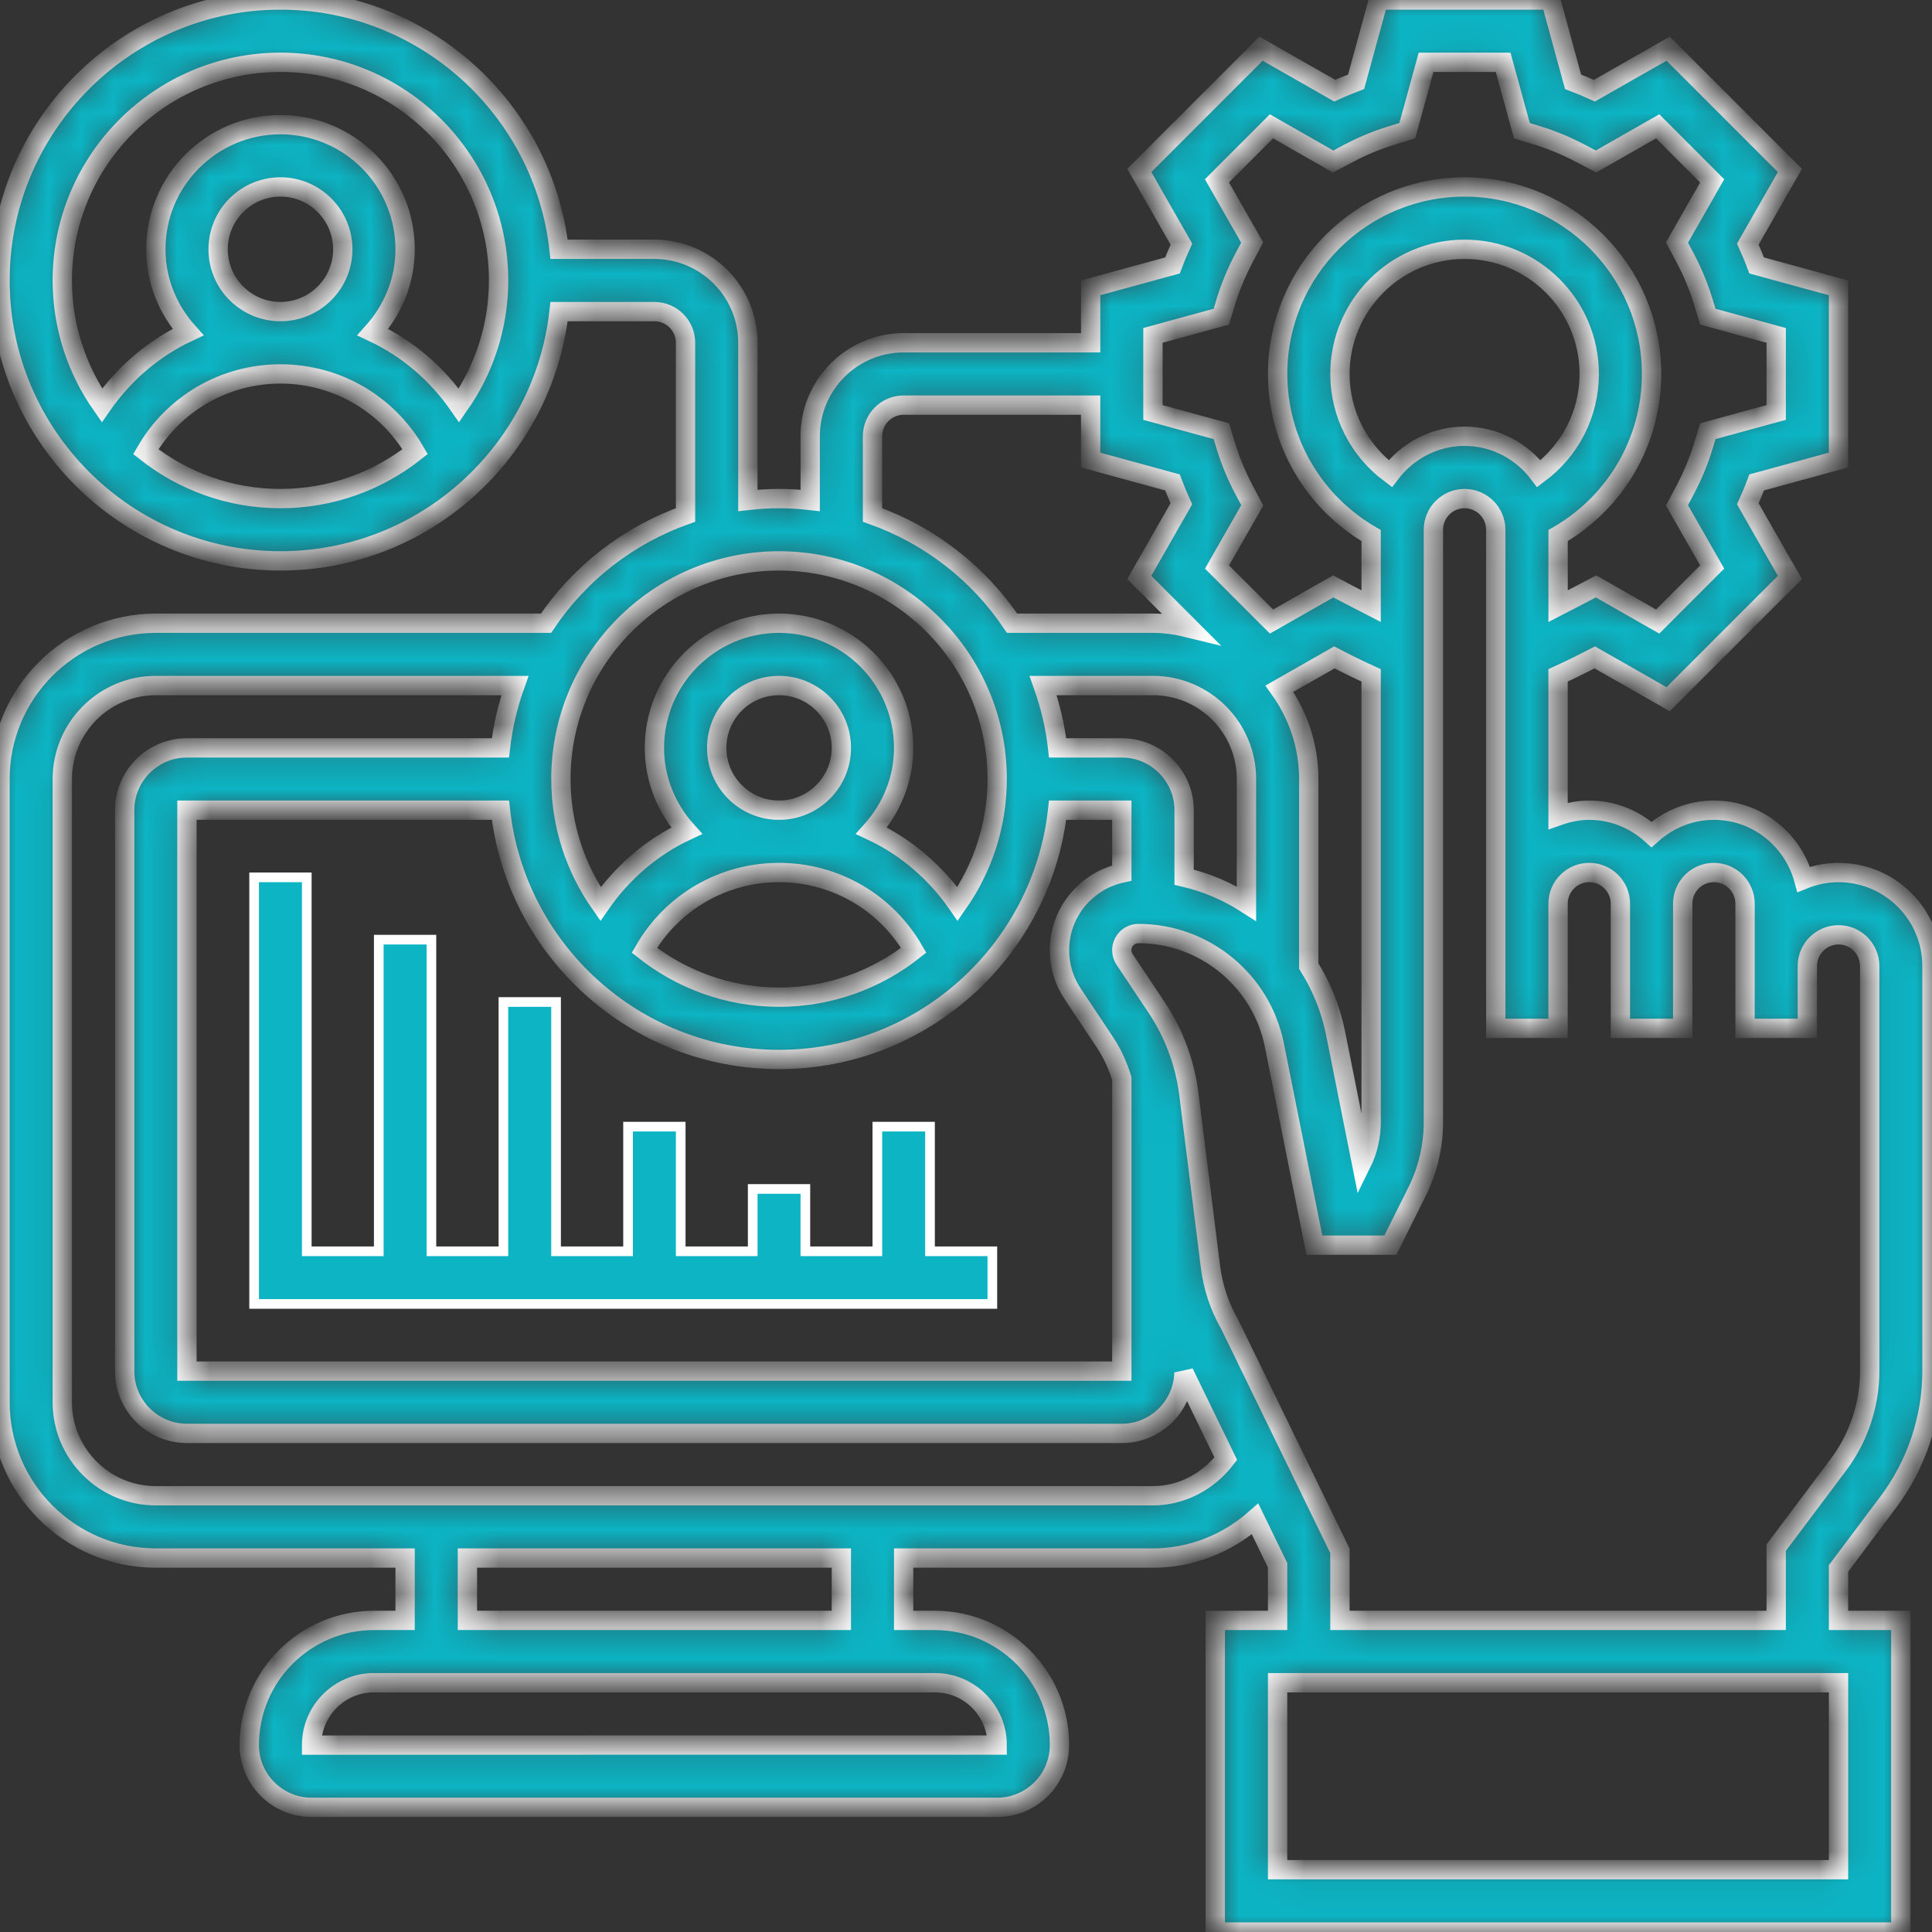 <svg width="60" height="60" viewBox="0 0 60 60" fill="none" xmlns="http://www.w3.org/2000/svg"><rect x="0" y="0" width="60" height="60" fill="#333333" stroke="none"/><mask id="path-1-inside-1_1154_182" fill="white"><path d="M58.645 46.645C59.519 45.481 60 44.038 60 42.581V30C60 28.399 58.697 27.097 57.097 27.097C56.715 27.097 56.352 27.175 56.017 27.31C55.683 26.076 54.564 25.161 53.226 25.161C52.48 25.161 51.805 25.453 51.29 25.916C50.776 25.452 50.101 25.161 49.355 25.161C49.014 25.161 48.691 25.231 48.387 25.339V20.974C48.737 20.816 49.129 20.622 49.528 20.416L51.806 21.715L55.587 17.933L54.28 15.645C54.38 15.426 54.473 15.204 54.556 14.982L57.097 14.287V8.939L54.556 8.244C54.473 8.022 54.38 7.8 54.28 7.581L55.587 5.293L51.806 1.511L49.516 2.817C49.296 2.716 49.075 2.624 48.853 2.54L48.159 0H42.81L42.115 2.54C41.894 2.624 41.672 2.715 41.452 2.817L39.163 1.511L35.382 5.293L36.689 7.581C36.588 7.8 36.495 8.022 36.412 8.244L33.871 8.939V10.645H28.064C26.464 10.645 25.161 11.948 25.161 13.548V15.541C24.843 15.505 24.521 15.484 24.194 15.484C23.866 15.484 23.544 15.505 23.226 15.541V10.645C23.226 9.045 21.923 7.742 20.323 7.742H17.362C16.879 3.394 13.185 0 8.71 0C3.907 0 0 3.908 0 8.71C0 13.512 3.907 17.419 8.71 17.419C13.185 17.419 16.879 14.025 17.362 9.677H20.323C20.857 9.677 21.29 10.112 21.29 10.645V15.992C19.511 16.624 17.992 17.811 16.957 19.355H4.839C2.171 19.355 0 21.526 0 24.194V43.548C0 46.217 2.171 48.387 4.839 48.387H12.581V50.323H11.613C9.478 50.323 7.742 52.059 7.742 54.194C7.742 55.261 8.61 56.129 9.677 56.129H30.968C32.035 56.129 32.903 55.261 32.903 54.194C32.903 52.059 31.167 50.323 29.032 50.323H28.064V48.387H35.806C36.992 48.387 38.11 47.938 38.978 47.172L39.677 48.61V50.323H37.742V60H59.032V50.323H57.097V48.709L58.645 46.645ZM4.527 14.028C5.385 12.543 6.96 11.613 8.71 11.613C10.459 11.613 12.035 12.543 12.892 14.028C11.739 14.937 10.288 15.484 8.71 15.484C7.131 15.484 5.681 14.937 4.527 14.028ZM6.774 7.742C6.774 6.675 7.642 5.806 8.71 5.806C9.777 5.806 10.645 6.675 10.645 7.742C10.645 8.809 9.777 9.677 8.71 9.677C7.642 9.677 6.774 8.809 6.774 7.742ZM14.254 12.59C13.569 11.602 12.652 10.816 11.58 10.315C12.195 9.63 12.581 8.734 12.581 7.742C12.581 5.607 10.845 3.871 8.71 3.871C6.575 3.871 4.839 5.607 4.839 7.742C4.839 8.734 5.224 9.63 5.839 10.315C4.767 10.816 3.851 11.602 3.165 12.59C2.393 11.49 1.935 10.153 1.935 8.71C1.935 4.974 4.975 1.935 8.71 1.935C12.444 1.935 15.484 4.974 15.484 8.71C15.484 10.153 15.026 11.49 14.254 12.59ZM33.316 30.87L34.311 32.364C34.543 32.712 34.717 33.096 34.839 33.495V42.581H5.806V25.161H15.541C16.024 29.509 19.718 32.903 24.194 32.903C28.669 32.903 32.363 29.509 32.846 25.161H34.839V27.113C33.734 27.352 32.903 28.334 32.903 29.509C32.903 29.995 33.045 30.465 33.316 30.87ZM22.258 23.226C22.258 22.158 23.126 21.29 24.194 21.29C25.261 21.29 26.129 22.158 26.129 23.226C26.129 24.293 25.261 25.161 24.194 25.161C23.126 25.161 22.258 24.293 22.258 23.226ZM24.194 27.097C25.943 27.097 27.519 28.027 28.376 29.512C27.223 30.421 25.772 30.968 24.194 30.968C22.615 30.968 21.165 30.421 20.011 29.512C20.868 28.027 22.444 27.097 24.194 27.097ZM34.839 23.226H32.846C32.772 22.554 32.614 21.908 32.395 21.29H35.806C37.407 21.29 38.71 22.593 38.71 24.194V28.062C38.12 27.683 37.47 27.404 36.774 27.241V25.161C36.774 24.094 35.906 23.226 34.839 23.226ZM39.734 21.389L41.441 20.416C41.829 20.618 42.225 20.813 42.582 20.974V34.852C42.582 35.293 42.48 35.734 42.285 36.129L41.474 32.07C41.323 31.318 41.033 30.622 40.644 30L40.645 24.194C40.645 23.146 40.303 22.182 39.734 21.389ZM43.176 14.71C42.209 13.99 41.613 12.854 41.613 11.613C41.613 9.478 43.349 7.742 45.484 7.742C47.619 7.742 49.355 9.478 49.355 11.613C49.355 12.857 48.759 13.991 47.792 14.711C47.262 14.009 46.429 13.548 45.484 13.548C44.539 13.548 43.706 14.009 43.176 14.71ZM35.806 10.416L37.929 9.835L38.084 9.327C38.224 8.879 38.41 8.433 38.638 8.002L38.888 7.532L37.794 5.617L39.487 3.923L41.402 5.016L41.872 4.767C42.305 4.538 42.751 4.352 43.198 4.215L43.705 4.058L44.288 1.935H46.681L47.263 4.058L47.77 4.215C48.214 4.352 48.661 4.538 49.096 4.768L49.566 5.016L51.481 3.923L53.173 5.617L52.08 7.532L52.33 8.002C52.558 8.433 52.745 8.879 52.883 9.327L53.039 9.835L55.161 10.416V12.81L53.039 13.391L52.883 13.899C52.744 14.347 52.558 14.793 52.33 15.223L52.08 15.694L53.173 17.609L51.481 19.303L49.566 18.21L49.096 18.458C48.836 18.595 48.601 18.717 48.388 18.826V16.633C50.169 15.604 51.291 13.708 51.291 11.613C51.291 8.411 48.687 5.806 45.485 5.806C42.283 5.806 39.678 8.411 39.678 11.613C39.678 13.706 40.801 15.603 42.582 16.633V18.826C42.376 18.721 42.145 18.602 41.874 18.459L41.404 18.21L39.489 19.303L37.796 17.609L38.89 15.694L38.64 15.223C38.412 14.793 38.225 14.347 38.086 13.899L37.931 13.391L35.806 12.81V10.416ZM27.097 13.548C27.097 13.015 27.53 12.581 28.064 12.581H33.871V14.287L36.411 14.982C36.495 15.204 36.587 15.426 36.688 15.645L35.381 17.933L36.955 19.508C36.586 19.417 36.204 19.355 35.806 19.355H31.43C30.395 17.811 28.877 16.624 27.097 15.992V13.548ZM24.194 17.419C27.928 17.419 30.968 20.458 30.968 24.194C30.968 25.637 30.51 26.974 29.738 28.074C29.053 27.086 28.136 26.299 27.064 25.799C27.679 25.114 28.064 24.218 28.064 23.226C28.064 21.091 26.328 19.355 24.194 19.355C22.059 19.355 20.323 21.091 20.323 23.226C20.323 24.218 20.708 25.114 21.323 25.799C20.251 26.299 19.334 27.086 18.649 28.074C17.877 26.974 17.419 25.637 17.419 24.194C17.419 20.458 20.459 17.419 24.194 17.419ZM30.968 54.194L9.677 54.196V54.194C9.677 53.126 10.546 52.258 11.613 52.258H29.032C30.1 52.258 30.968 53.126 30.968 54.194ZM26.129 50.323H14.516V48.387H26.129V50.323ZM35.806 46.452H4.839C3.238 46.452 1.935 45.149 1.935 43.548V24.194C1.935 22.593 3.238 21.29 4.839 21.29H15.992C15.772 21.908 15.616 22.554 15.541 23.226H5.806C4.739 23.226 3.871 24.094 3.871 25.161V42.581C3.871 43.648 4.739 44.516 5.806 44.516H34.839C35.889 44.516 36.742 43.674 36.769 42.63L38.068 45.301C37.522 46.009 36.702 46.452 35.806 46.452ZM57.097 58.065H39.677V52.258H57.097V58.065ZM41.613 50.323V48.164L38.191 41.132C37.872 40.575 37.67 39.971 37.591 39.333L36.921 33.977C36.802 33.022 36.458 32.093 35.923 31.292L34.926 29.797C34.869 29.712 34.839 29.612 34.839 29.509C34.839 29.224 35.071 28.992 35.356 28.992C37.399 28.992 39.173 30.446 39.575 32.449L40.819 38.669H43.179L44.005 37.015C44.339 36.347 44.516 35.598 44.516 34.852V16.452C44.516 15.918 44.95 15.484 45.484 15.484C46.018 15.484 46.452 15.918 46.452 16.452V28.064V31.936H48.387V28.064C48.387 27.531 48.821 27.097 49.355 27.097C49.889 27.097 50.323 27.531 50.323 28.064V31.936H52.258V28.064C52.258 27.531 52.692 27.097 53.226 27.097C53.76 27.097 54.194 27.531 54.194 28.064V30V31.936H56.129V30C56.129 29.467 56.563 29.032 57.097 29.032C57.631 29.032 58.065 29.467 58.065 30V42.581C58.065 43.621 57.721 44.653 57.097 45.484L55.161 48.065V50.323H41.613Z"></path></mask><path d="M58.645 46.645C59.519 45.481 60 44.038 60 42.581V30C60 28.399 58.697 27.097 57.097 27.097C56.715 27.097 56.352 27.175 56.017 27.31C55.683 26.076 54.564 25.161 53.226 25.161C52.48 25.161 51.805 25.453 51.29 25.916C50.776 25.452 50.101 25.161 49.355 25.161C49.014 25.161 48.691 25.231 48.387 25.339V20.974C48.737 20.816 49.129 20.622 49.528 20.416L51.806 21.715L55.587 17.933L54.28 15.645C54.38 15.426 54.473 15.204 54.556 14.982L57.097 14.287V8.939L54.556 8.244C54.473 8.022 54.38 7.8 54.28 7.581L55.587 5.293L51.806 1.511L49.516 2.817C49.296 2.716 49.075 2.624 48.853 2.54L48.159 0H42.81L42.115 2.54C41.894 2.624 41.672 2.715 41.452 2.817L39.163 1.511L35.382 5.293L36.689 7.581C36.588 7.8 36.495 8.022 36.412 8.244L33.871 8.939V10.645H28.064C26.464 10.645 25.161 11.948 25.161 13.548V15.541C24.843 15.505 24.521 15.484 24.194 15.484C23.866 15.484 23.544 15.505 23.226 15.541V10.645C23.226 9.045 21.923 7.742 20.323 7.742H17.362C16.879 3.394 13.185 0 8.71 0C3.907 0 0 3.908 0 8.71C0 13.512 3.907 17.419 8.71 17.419C13.185 17.419 16.879 14.025 17.362 9.677H20.323C20.857 9.677 21.29 10.112 21.29 10.645V15.992C19.511 16.624 17.992 17.811 16.957 19.355H4.839C2.171 19.355 0 21.526 0 24.194V43.548C0 46.217 2.171 48.387 4.839 48.387H12.581V50.323H11.613C9.478 50.323 7.742 52.059 7.742 54.194C7.742 55.261 8.61 56.129 9.677 56.129H30.968C32.035 56.129 32.903 55.261 32.903 54.194C32.903 52.059 31.167 50.323 29.032 50.323H28.064V48.387H35.806C36.992 48.387 38.11 47.938 38.978 47.172L39.677 48.61V50.323H37.742V60H59.032V50.323H57.097V48.709L58.645 46.645ZM4.527 14.028C5.385 12.543 6.96 11.613 8.71 11.613C10.459 11.613 12.035 12.543 12.892 14.028C11.739 14.937 10.288 15.484 8.71 15.484C7.131 15.484 5.681 14.937 4.527 14.028ZM6.774 7.742C6.774 6.675 7.642 5.806 8.71 5.806C9.777 5.806 10.645 6.675 10.645 7.742C10.645 8.809 9.777 9.677 8.71 9.677C7.642 9.677 6.774 8.809 6.774 7.742ZM14.254 12.59C13.569 11.602 12.652 10.816 11.58 10.315C12.195 9.63 12.581 8.734 12.581 7.742C12.581 5.607 10.845 3.871 8.71 3.871C6.575 3.871 4.839 5.607 4.839 7.742C4.839 8.734 5.224 9.63 5.839 10.315C4.767 10.816 3.851 11.602 3.165 12.59C2.393 11.49 1.935 10.153 1.935 8.71C1.935 4.974 4.975 1.935 8.71 1.935C12.444 1.935 15.484 4.974 15.484 8.71C15.484 10.153 15.026 11.49 14.254 12.59ZM33.316 30.87L34.311 32.364C34.543 32.712 34.717 33.096 34.839 33.495V42.581H5.806V25.161H15.541C16.024 29.509 19.718 32.903 24.194 32.903C28.669 32.903 32.363 29.509 32.846 25.161H34.839V27.113C33.734 27.352 32.903 28.334 32.903 29.509C32.903 29.995 33.045 30.465 33.316 30.87ZM22.258 23.226C22.258 22.158 23.126 21.29 24.194 21.29C25.261 21.29 26.129 22.158 26.129 23.226C26.129 24.293 25.261 25.161 24.194 25.161C23.126 25.161 22.258 24.293 22.258 23.226ZM24.194 27.097C25.943 27.097 27.519 28.027 28.376 29.512C27.223 30.421 25.772 30.968 24.194 30.968C22.615 30.968 21.165 30.421 20.011 29.512C20.868 28.027 22.444 27.097 24.194 27.097ZM34.839 23.226H32.846C32.772 22.554 32.614 21.908 32.395 21.29H35.806C37.407 21.29 38.71 22.593 38.71 24.194V28.062C38.12 27.683 37.47 27.404 36.774 27.241V25.161C36.774 24.094 35.906 23.226 34.839 23.226ZM39.734 21.389L41.441 20.416C41.829 20.618 42.225 20.813 42.582 20.974V34.852C42.582 35.293 42.48 35.734 42.285 36.129L41.474 32.07C41.323 31.318 41.033 30.622 40.644 30L40.645 24.194C40.645 23.146 40.303 22.182 39.734 21.389ZM43.176 14.71C42.209 13.99 41.613 12.854 41.613 11.613C41.613 9.478 43.349 7.742 45.484 7.742C47.619 7.742 49.355 9.478 49.355 11.613C49.355 12.857 48.759 13.991 47.792 14.711C47.262 14.009 46.429 13.548 45.484 13.548C44.539 13.548 43.706 14.009 43.176 14.71ZM35.806 10.416L37.929 9.835L38.084 9.327C38.224 8.879 38.41 8.433 38.638 8.002L38.888 7.532L37.794 5.617L39.487 3.923L41.402 5.016L41.872 4.767C42.305 4.538 42.751 4.352 43.198 4.215L43.705 4.058L44.288 1.935H46.681L47.263 4.058L47.77 4.215C48.214 4.352 48.661 4.538 49.096 4.768L49.566 5.016L51.481 3.923L53.173 5.617L52.08 7.532L52.33 8.002C52.558 8.433 52.745 8.879 52.883 9.327L53.039 9.835L55.161 10.416V12.81L53.039 13.391L52.883 13.899C52.744 14.347 52.558 14.793 52.33 15.223L52.08 15.694L53.173 17.609L51.481 19.303L49.566 18.21L49.096 18.458C48.836 18.595 48.601 18.717 48.388 18.826V16.633C50.169 15.604 51.291 13.708 51.291 11.613C51.291 8.411 48.687 5.806 45.485 5.806C42.283 5.806 39.678 8.411 39.678 11.613C39.678 13.706 40.801 15.603 42.582 16.633V18.826C42.376 18.721 42.145 18.602 41.874 18.459L41.404 18.21L39.489 19.303L37.796 17.609L38.89 15.694L38.64 15.223C38.412 14.793 38.225 14.347 38.086 13.899L37.931 13.391L35.806 12.81V10.416ZM27.097 13.548C27.097 13.015 27.53 12.581 28.064 12.581H33.871V14.287L36.411 14.982C36.495 15.204 36.587 15.426 36.688 15.645L35.381 17.933L36.955 19.508C36.586 19.417 36.204 19.355 35.806 19.355H31.43C30.395 17.811 28.877 16.624 27.097 15.992V13.548ZM24.194 17.419C27.928 17.419 30.968 20.458 30.968 24.194C30.968 25.637 30.51 26.974 29.738 28.074C29.053 27.086 28.136 26.299 27.064 25.799C27.679 25.114 28.064 24.218 28.064 23.226C28.064 21.091 26.328 19.355 24.194 19.355C22.059 19.355 20.323 21.091 20.323 23.226C20.323 24.218 20.708 25.114 21.323 25.799C20.251 26.299 19.334 27.086 18.649 28.074C17.877 26.974 17.419 25.637 17.419 24.194C17.419 20.458 20.459 17.419 24.194 17.419ZM30.968 54.194L9.677 54.196V54.194C9.677 53.126 10.546 52.258 11.613 52.258H29.032C30.1 52.258 30.968 53.126 30.968 54.194ZM26.129 50.323H14.516V48.387H26.129V50.323ZM35.806 46.452H4.839C3.238 46.452 1.935 45.149 1.935 43.548V24.194C1.935 22.593 3.238 21.29 4.839 21.29H15.992C15.772 21.908 15.616 22.554 15.541 23.226H5.806C4.739 23.226 3.871 24.094 3.871 25.161V42.581C3.871 43.648 4.739 44.516 5.806 44.516H34.839C35.889 44.516 36.742 43.674 36.769 42.63L38.068 45.301C37.522 46.009 36.702 46.452 35.806 46.452ZM57.097 58.065H39.677V52.258H57.097V58.065ZM41.613 50.323V48.164L38.191 41.132C37.872 40.575 37.67 39.971 37.591 39.333L36.921 33.977C36.802 33.022 36.458 32.093 35.923 31.292L34.926 29.797C34.869 29.712 34.839 29.612 34.839 29.509C34.839 29.224 35.071 28.992 35.356 28.992C37.399 28.992 39.173 30.446 39.575 32.449L40.819 38.669H43.179L44.005 37.015C44.339 36.347 44.516 35.598 44.516 34.852V16.452C44.516 15.918 44.95 15.484 45.484 15.484C46.018 15.484 46.452 15.918 46.452 16.452V28.064V31.936H48.387V28.064C48.387 27.531 48.821 27.097 49.355 27.097C49.889 27.097 50.323 27.531 50.323 28.064V31.936H52.258V28.064C52.258 27.531 52.692 27.097 53.226 27.097C53.76 27.097 54.194 27.531 54.194 28.064V30V31.936H56.129V30C56.129 29.467 56.563 29.032 57.097 29.032C57.631 29.032 58.065 29.467 58.065 30V42.581C58.065 43.621 57.721 44.653 57.097 45.484L55.161 48.065V50.323H41.613Z" fill="#0CB4C4" stroke="white" stroke-width="0.6" mask="url(#path-1-inside-1_1154_182)"></path><path d="M27.097 38.86H27.247V38.71V34.989H28.882V38.71V38.86H29.032H30.818V40.495H7.892V27.247H9.527V38.71V38.86H9.677H11.613H11.763V38.71V29.182H13.398V38.71V38.86H13.548H15.484H15.634V38.71V31.118H17.269V38.71V38.86H17.419H19.355H19.505V38.71V34.989H21.14V38.71V38.86H21.29H23.226H23.376V38.71V36.924H25.011V38.71V38.86H25.161H27.097Z" fill="#0CB4C4" stroke="white" stroke-width="0.3"></path></svg>